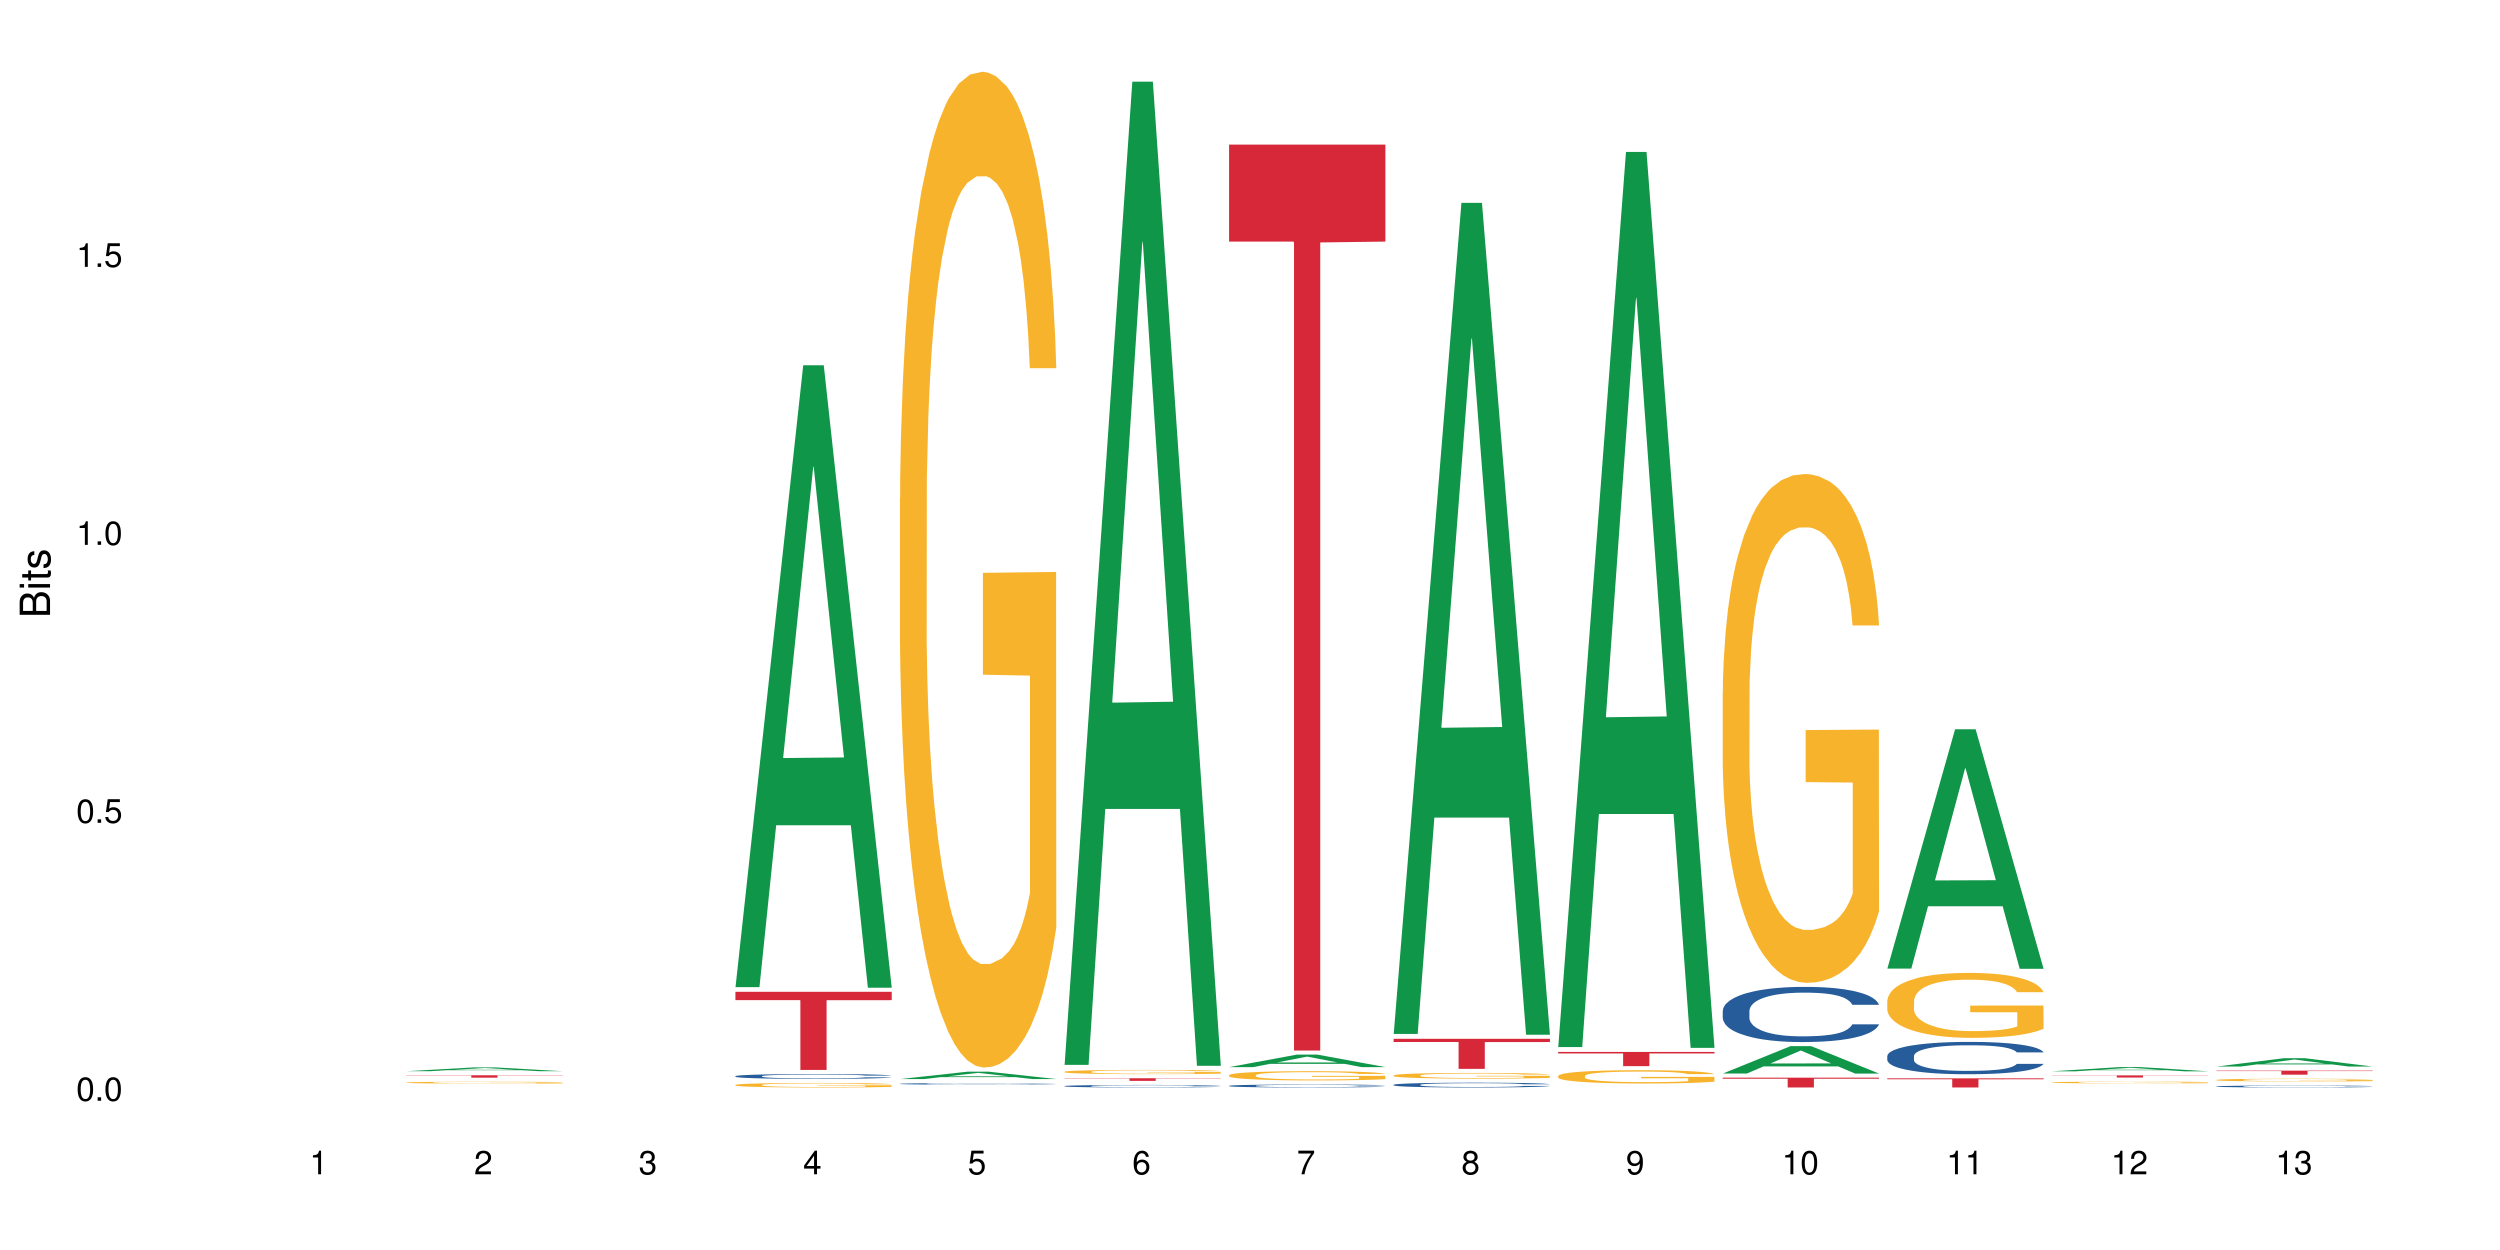 <?xml version="1.0" encoding="UTF-8"?>
<svg xmlns="http://www.w3.org/2000/svg" xmlns:xlink="http://www.w3.org/1999/xlink" width="720pt" height="360pt" viewBox="0 0 720 360" version="1.1">
<defs>
<g>
<symbol overflow="visible" id="glyph0-0">
<path style="stroke:none;" d=""/>
</symbol>
<symbol overflow="visible" id="glyph0-1">
<path style="stroke:none;" d="M 2.641 -6.797 C 2 -6.797 1.422 -6.531 1.078 -6.047 C 0.641 -5.453 0.406 -4.547 0.406 -3.297 C 0.406 -1 1.188 0.219 2.641 0.219 C 4.078 0.219 4.859 -1 4.859 -3.234 C 4.859 -4.562 4.656 -5.438 4.203 -6.047 C 3.844 -6.531 3.281 -6.797 2.641 -6.797 Z M 2.641 -6.047 C 3.547 -6.047 4 -5.125 4 -3.312 C 4 -1.375 3.562 -0.484 2.625 -0.484 C 1.734 -0.484 1.281 -1.422 1.281 -3.281 C 1.281 -5.141 1.734 -6.047 2.641 -6.047 Z M 2.641 -6.047 "/>
</symbol>
<symbol overflow="visible" id="glyph0-2">
<path style="stroke:none;" d="M 1.828 -1 L 0.828 -1 L 0.828 0 L 1.828 0 Z M 1.828 -1 "/>
</symbol>
<symbol overflow="visible" id="glyph0-3">
<path style="stroke:none;" d="M 4.562 -6.797 L 1.062 -6.797 L 0.547 -3.094 L 1.328 -3.094 C 1.719 -3.562 2.047 -3.734 2.578 -3.734 C 3.484 -3.734 4.062 -3.109 4.062 -2.094 C 4.062 -1.125 3.484 -0.531 2.578 -0.531 C 1.828 -0.531 1.375 -0.906 1.188 -1.672 L 0.328 -1.672 C 0.453 -1.109 0.547 -0.844 0.75 -0.594 C 1.125 -0.078 1.828 0.219 2.594 0.219 C 3.969 0.219 4.922 -0.781 4.922 -2.219 C 4.922 -3.562 4.031 -4.484 2.719 -4.484 C 2.25 -4.484 1.859 -4.359 1.469 -4.062 L 1.734 -5.969 L 4.562 -5.969 Z M 4.562 -6.797 "/>
</symbol>
<symbol overflow="visible" id="glyph0-4">
<path style="stroke:none;" d="M 2.484 -4.844 L 2.484 0 L 3.328 0 L 3.328 -6.797 L 2.766 -6.797 C 2.469 -5.75 2.281 -5.609 0.984 -5.453 L 0.984 -4.844 Z M 2.484 -4.844 "/>
</symbol>
<symbol overflow="visible" id="glyph0-5">
<path style="stroke:none;" d="M 4.859 -0.828 L 1.281 -0.828 C 1.359 -1.391 1.672 -1.75 2.5 -2.234 L 3.469 -2.75 C 4.406 -3.266 4.906 -3.969 4.906 -4.812 C 4.906 -5.375 4.672 -5.906 4.266 -6.266 C 3.859 -6.625 3.375 -6.797 2.719 -6.797 C 1.859 -6.797 1.219 -6.5 0.844 -5.922 C 0.609 -5.562 0.5 -5.125 0.484 -4.438 L 1.328 -4.438 C 1.359 -4.906 1.406 -5.188 1.531 -5.406 C 1.75 -5.812 2.188 -6.062 2.703 -6.062 C 3.469 -6.062 4.031 -5.516 4.031 -4.781 C 4.031 -4.25 3.719 -3.797 3.125 -3.438 L 2.234 -2.938 C 0.812 -2.141 0.406 -1.5 0.328 0 L 4.859 0 Z M 4.859 -0.828 "/>
</symbol>
<symbol overflow="visible" id="glyph0-6">
<path style="stroke:none;" d="M 2.125 -3.125 L 2.578 -3.125 C 3.516 -3.125 3.984 -2.703 3.984 -1.891 C 3.984 -1.031 3.469 -0.531 2.578 -0.531 C 1.656 -0.531 1.203 -0.984 1.156 -1.969 L 0.312 -1.969 C 0.344 -1.422 0.438 -1.078 0.609 -0.766 C 0.953 -0.109 1.625 0.219 2.547 0.219 C 3.953 0.219 4.859 -0.609 4.859 -1.906 C 4.859 -2.766 4.516 -3.25 3.703 -3.516 C 4.344 -3.766 4.656 -4.25 4.656 -4.938 C 4.656 -6.109 3.875 -6.797 2.578 -6.797 C 1.203 -6.797 0.484 -6.047 0.453 -4.609 L 1.297 -4.609 C 1.312 -5.016 1.344 -5.25 1.453 -5.453 C 1.641 -5.828 2.062 -6.062 2.594 -6.062 C 3.344 -6.062 3.797 -5.625 3.797 -4.906 C 3.797 -4.422 3.609 -4.141 3.25 -3.984 C 3.016 -3.891 2.719 -3.844 2.125 -3.844 Z M 2.125 -3.125 "/>
</symbol>
<symbol overflow="visible" id="glyph0-7">
<path style="stroke:none;" d="M 3.141 -1.625 L 3.141 0 L 3.984 0 L 3.984 -1.625 L 4.984 -1.625 L 4.984 -2.391 L 3.984 -2.391 L 3.984 -6.797 L 3.359 -6.797 L 0.266 -2.516 L 0.266 -1.625 Z M 3.141 -2.391 L 1 -2.391 L 3.141 -5.359 Z M 3.141 -2.391 "/>
</symbol>
<symbol overflow="visible" id="glyph0-8">
<path style="stroke:none;" d="M 4.781 -5.031 C 4.609 -6.141 3.891 -6.797 2.844 -6.797 C 2.094 -6.797 1.422 -6.438 1.031 -5.828 C 0.609 -5.172 0.406 -4.344 0.406 -3.094 C 0.406 -1.953 0.578 -1.234 0.984 -0.625 C 1.359 -0.078 1.953 0.219 2.703 0.219 C 3.984 0.219 4.922 -0.734 4.922 -2.078 C 4.922 -3.344 4.062 -4.234 2.844 -4.234 C 2.172 -4.234 1.641 -3.969 1.281 -3.469 C 1.281 -5.125 1.828 -6.047 2.797 -6.047 C 3.391 -6.047 3.797 -5.672 3.938 -5.031 Z M 2.734 -3.484 C 3.547 -3.484 4.062 -2.922 4.062 -2 C 4.062 -1.156 3.484 -0.531 2.703 -0.531 C 1.922 -0.531 1.328 -1.188 1.328 -2.047 C 1.328 -2.891 1.906 -3.484 2.734 -3.484 Z M 2.734 -3.484 "/>
</symbol>
<symbol overflow="visible" id="glyph0-9">
<path style="stroke:none;" d="M 4.984 -6.797 L 0.438 -6.797 L 0.438 -5.969 L 4.109 -5.969 C 2.5 -3.656 1.828 -2.234 1.328 0 L 2.219 0 C 2.594 -2.172 3.453 -4.047 4.984 -6.094 Z M 4.984 -6.797 "/>
</symbol>
<symbol overflow="visible" id="glyph0-10">
<path style="stroke:none;" d="M 3.75 -3.578 C 4.453 -4 4.688 -4.344 4.688 -4.984 C 4.688 -6.047 3.844 -6.797 2.641 -6.797 C 1.438 -6.797 0.594 -6.047 0.594 -4.984 C 0.594 -4.359 0.828 -4.016 1.516 -3.578 C 0.734 -3.203 0.359 -2.641 0.359 -1.891 C 0.359 -0.641 1.297 0.219 2.641 0.219 C 3.984 0.219 4.922 -0.641 4.922 -1.875 C 4.922 -2.641 4.531 -3.203 3.75 -3.578 Z M 2.641 -6.047 C 3.359 -6.047 3.812 -5.625 3.812 -4.969 C 3.812 -4.344 3.344 -3.922 2.641 -3.922 C 1.922 -3.922 1.453 -4.344 1.453 -4.984 C 1.453 -5.625 1.922 -6.047 2.641 -6.047 Z M 2.641 -3.203 C 3.484 -3.203 4.062 -2.672 4.062 -1.875 C 4.062 -1.062 3.484 -0.531 2.625 -0.531 C 1.797 -0.531 1.219 -1.078 1.219 -1.875 C 1.219 -2.672 1.797 -3.203 2.641 -3.203 Z M 2.641 -3.203 "/>
</symbol>
<symbol overflow="visible" id="glyph0-11">
<path style="stroke:none;" d="M 0.516 -1.547 C 0.672 -0.438 1.406 0.219 2.438 0.219 C 3.188 0.219 3.859 -0.141 4.266 -0.75 C 4.688 -1.406 4.891 -2.25 4.891 -3.484 C 4.891 -4.625 4.703 -5.359 4.312 -5.953 C 3.938 -6.5 3.344 -6.797 2.594 -6.797 C 1.297 -6.797 0.359 -5.844 0.359 -4.516 C 0.359 -3.25 1.234 -2.344 2.453 -2.344 C 3.094 -2.344 3.562 -2.578 4.016 -3.109 C 4 -1.453 3.469 -0.531 2.5 -0.531 C 1.906 -0.531 1.484 -0.906 1.359 -1.547 Z M 2.578 -6.062 C 3.375 -6.062 3.969 -5.406 3.969 -4.531 C 3.969 -3.688 3.375 -3.094 2.547 -3.094 C 1.734 -3.094 1.234 -3.672 1.234 -4.578 C 1.234 -5.438 1.797 -6.062 2.578 -6.062 Z M 2.578 -6.062 "/>
</symbol>
<symbol overflow="visible" id="glyph1-0">
<path style="stroke:none;" d=""/>
</symbol>
<symbol overflow="visible" id="glyph1-1">
<path style="stroke:none;" d="M 0 -0.953 L 0 -4.891 C 0 -5.719 -0.234 -6.344 -0.734 -6.797 C -1.188 -7.234 -1.812 -7.469 -2.5 -7.469 C -3.547 -7.469 -4.188 -7 -4.625 -5.875 C -4.984 -6.672 -5.641 -7.094 -6.531 -7.094 C -7.156 -7.094 -7.734 -6.859 -8.141 -6.391 C -8.562 -5.938 -8.75 -5.344 -8.75 -4.5 L -8.75 -0.953 Z M -4.984 -2.062 L -7.766 -2.062 L -7.766 -4.219 C -7.766 -4.844 -7.688 -5.203 -7.453 -5.5 C -7.219 -5.812 -6.859 -5.969 -6.375 -5.969 C -5.906 -5.969 -5.531 -5.812 -5.297 -5.5 C -5.062 -5.203 -4.984 -4.844 -4.984 -4.219 Z M -0.984 -2.062 L -4 -2.062 L -4 -4.781 C -4 -5.328 -3.859 -5.688 -3.578 -5.953 C -3.297 -6.219 -2.922 -6.359 -2.484 -6.359 C -2.062 -6.359 -1.688 -6.219 -1.406 -5.953 C -1.109 -5.688 -0.984 -5.328 -0.984 -4.781 Z M -0.984 -2.062 "/>
</symbol>
<symbol overflow="visible" id="glyph1-2">
<path style="stroke:none;" d="M -6.281 -1.797 L -6.281 -0.797 L 0 -0.797 L 0 -1.797 Z M -8.75 -1.797 L -8.75 -0.797 L -7.484 -0.797 L -7.484 -1.797 Z M -8.75 -1.797 "/>
</symbol>
<symbol overflow="visible" id="glyph1-3">
<path style="stroke:none;" d="M -6.281 -3.047 L -6.281 -2.016 L -8.016 -2.016 L -8.016 -1.016 L -6.281 -1.016 L -6.281 -0.172 L -5.469 -0.172 L -5.469 -1.016 L -0.719 -1.016 C -0.078 -1.016 0.281 -1.453 0.281 -2.234 C 0.281 -2.469 0.25 -2.719 0.188 -3.047 L -0.641 -3.047 C -0.609 -2.922 -0.594 -2.766 -0.594 -2.562 C -0.594 -2.141 -0.719 -2.016 -1.156 -2.016 L -5.469 -2.016 L -5.469 -3.047 Z M -6.281 -3.047 "/>
</symbol>
<symbol overflow="visible" id="glyph1-4">
<path style="stroke:none;" d="M -4.531 -5.25 C -5.766 -5.25 -6.469 -4.422 -6.469 -2.969 C -6.469 -1.516 -5.719 -0.562 -4.547 -0.562 C -3.562 -0.562 -3.094 -1.062 -2.734 -2.562 L -2.516 -3.484 C -2.344 -4.188 -2.094 -4.469 -1.625 -4.469 C -1.047 -4.469 -0.641 -3.875 -0.641 -3 C -0.641 -2.453 -0.797 -2 -1.062 -1.75 C -1.25 -1.594 -1.422 -1.531 -1.875 -1.469 L -1.875 -0.406 C -0.422 -0.453 0.281 -1.266 0.281 -2.922 C 0.281 -4.5 -0.5 -5.516 -1.719 -5.516 C -2.656 -5.516 -3.172 -4.984 -3.469 -3.734 L -3.703 -2.766 C -3.891 -1.953 -4.156 -1.609 -4.594 -1.609 C -5.172 -1.609 -5.547 -2.125 -5.547 -2.938 C -5.547 -3.75 -5.203 -4.172 -4.531 -4.203 Z M -4.531 -5.25 "/>
</symbol>
</g>
</defs>
<g id="surface109843">
<rect x="0" y="0" width="720" height="360" style="fill:rgb(100%,100%,100%);fill-opacity:1;stroke:none;"/>
<path style=" stroke:none;fill-rule:nonzero;fill:rgb(6.275%,58.824%,28.235%);fill-opacity:1;" d="M 117.02 308.508 L 117.066 308.508 L 136.547 307.406 L 142.465 307.406 L 162.039 308.508 L 155.164 308.508 L 150.258 308.219 L 128.758 308.219 L 123.945 308.508 L 117.02 308.508 L 130.824 308.102 L 148.285 308.102 L 139.578 307.586 L 139.48 307.586 L 139.387 307.59 L 130.777 308.102 L 130.824 308.102 Z M 117.02 308.508 "/>
<path style=" stroke:none;fill-rule:nonzero;fill:rgb(96.863%,70.196%,16.863%);fill-opacity:1;" d="M 117.02 311.773 L 117.074 311.773 L 117.074 311.762 L 117.293 311.742 L 117.844 311.711 L 118.559 311.684 L 119.324 311.664 L 119.82 311.656 L 120.645 311.641 L 121.355 311.629 L 123.168 311.605 L 125.477 311.586 L 126.738 311.578 L 128.164 311.57 L 130.195 311.559 L 131.129 311.555 L 133.984 311.547 L 137.223 311.543 L 144.691 311.543 L 147.766 311.551 L 149.523 311.555 L 150.895 311.559 L 152.324 311.566 L 154.078 311.574 L 155.727 311.586 L 157.043 311.598 L 158.363 311.613 L 159.461 311.629 L 160.395 311.648 L 161.219 311.668 L 161.711 311.688 L 162.039 311.703 L 154.41 311.703 L 153.969 311.688 L 153.477 311.672 L 152.652 311.656 L 151.004 311.633 L 149.469 311.621 L 148.148 311.613 L 146.504 311.605 L 144.91 311.602 L 143.098 311.598 L 139.09 311.598 L 136.457 311.602 L 134.918 311.605 L 133.82 311.609 L 132.281 311.617 L 131.352 311.625 L 130.801 311.629 L 129.152 311.645 L 128.055 311.656 L 127.453 311.664 L 126.684 311.68 L 126.133 311.695 L 125.531 311.715 L 125.199 311.73 L 124.762 311.762 L 124.707 311.852 L 124.871 311.871 L 125.199 311.891 L 125.641 311.91 L 126.297 311.93 L 126.957 311.941 L 128.109 311.961 L 129.098 311.973 L 129.867 311.984 L 131.352 311.996 L 131.953 312 L 133.383 312.008 L 134.863 312.016 L 136.676 312.023 L 138.047 312.027 L 143.043 312.027 L 146.34 312.023 L 148.426 312.02 L 149.852 312.016 L 150.785 312.012 L 151.938 312.008 L 152.762 312.004 L 153.531 311.996 L 154.465 311.988 L 154.465 311.871 L 140.902 311.871 L 140.902 311.816 L 161.984 311.812 L 162.039 312.008 L 160.887 312.02 L 159.461 312.035 L 158.086 312.043 L 156.66 312.051 L 154.629 312.062 L 152.98 312.066 L 150.457 312.074 L 148.148 312.078 L 145.734 312.082 L 143.594 312.082 L 141.066 312.086 L 138.816 312.082 L 136.402 312.082 L 134.48 312.078 L 132.723 312.07 L 130.965 312.066 L 128.77 312.055 L 127.34 312.047 L 124.379 312.023 L 123.059 312.012 L 121.301 311.988 L 120.367 311.973 L 119.492 311.957 L 118.832 311.941 L 118.227 311.922 L 117.789 311.906 L 117.348 311.883 L 117.129 311.867 L 117.02 311.852 Z M 117.02 311.773 "/>
<path style=" stroke:none;fill-rule:nonzero;fill:rgb(83.922%,15.686%,22.353%);fill-opacity:1;" d="M 117.02 309.684 L 162.039 309.684 L 162.039 309.758 L 143.277 309.758 L 143.277 310.367 L 135.73 310.367 L 135.73 309.758 L 117.02 309.758 Z M 117.02 309.684 "/>
<path style=" stroke:none;fill-rule:nonzero;fill:rgb(6.275%,58.824%,28.235%);fill-opacity:1;" d="M 211.801 284.293 L 211.848 284.125 L 231.328 105.199 L 237.246 105.199 L 256.82 284.461 L 249.945 284.461 L 245.039 237.668 L 223.539 237.668 L 218.727 284.293 L 211.801 284.293 L 225.605 218.312 L 243.066 218.145 L 234.359 134.488 L 234.262 134.32 L 234.168 134.824 L 225.559 218.145 L 225.605 218.312 Z M 211.801 284.293 "/>
<path style=" stroke:none;fill-rule:nonzero;fill:rgb(14.51%,36.078%,60%);fill-opacity:1;" d="M 211.801 309.93 L 211.855 309.93 L 211.855 309.898 L 212.02 309.852 L 212.406 309.789 L 212.789 309.746 L 213.777 309.672 L 215.148 309.598 L 216.578 309.543 L 217.621 309.508 L 218.555 309.484 L 220.695 309.438 L 222.066 309.414 L 223.551 309.391 L 225.363 309.371 L 226.68 309.355 L 229.645 309.336 L 231.84 309.328 L 233.543 309.324 L 237.223 309.324 L 239.418 309.328 L 241.012 309.336 L 242.766 309.344 L 244.25 309.355 L 246.828 309.387 L 249.137 309.422 L 250.18 309.441 L 251.824 309.48 L 253.09 309.52 L 253.969 309.551 L 254.957 309.598 L 255.832 309.656 L 256.492 309.723 L 256.82 309.777 L 249.137 309.777 L 248.75 309.727 L 248.312 309.684 L 247.488 309.633 L 246.664 309.598 L 245.512 309.559 L 244.469 309.535 L 243.043 309.512 L 241.777 309.496 L 240.461 309.484 L 239.199 309.477 L 236.781 309.469 L 233.98 309.469 L 232.938 309.473 L 230.797 309.48 L 229.645 309.492 L 227.996 309.508 L 226.844 309.523 L 225.473 309.551 L 224.539 309.57 L 223.387 309.605 L 222.562 309.633 L 221.629 309.676 L 221.078 309.707 L 220.586 309.742 L 220.145 309.785 L 219.816 309.832 L 219.598 309.879 L 219.488 309.922 L 219.488 310.121 L 219.598 310.168 L 219.871 310.219 L 220.586 310.297 L 221.629 310.367 L 222.836 310.418 L 223.988 310.457 L 224.648 310.477 L 225.527 310.496 L 226.898 310.52 L 228.875 310.547 L 230.027 310.559 L 231.785 310.566 L 233.598 310.57 L 236.012 310.57 L 238.156 310.566 L 239.582 310.559 L 241.066 310.551 L 243.098 310.527 L 244.359 310.508 L 245.457 310.484 L 246.281 310.461 L 246.828 310.441 L 247.652 310.398 L 248.312 310.355 L 248.805 310.312 L 249.137 310.27 L 256.82 310.27 L 256.492 310.32 L 256 310.371 L 255.504 310.406 L 254.734 310.449 L 253.855 310.492 L 252.594 310.535 L 251.551 310.562 L 250.18 310.598 L 248.914 310.621 L 247.543 310.641 L 245.512 310.668 L 244.195 310.68 L 242.766 310.691 L 241.066 310.703 L 238.922 310.711 L 236.617 310.715 L 234.477 310.719 L 232.172 310.715 L 230.469 310.711 L 228.219 310.699 L 225.418 310.676 L 223.387 310.652 L 221.793 310.625 L 220.422 310.602 L 218.883 310.566 L 216.906 310.512 L 215.699 310.469 L 214.875 310.434 L 213.941 310.383 L 213.285 310.336 L 212.516 310.266 L 211.965 310.176 L 211.801 310.105 Z M 211.801 309.93 "/>
<path style=" stroke:none;fill-rule:nonzero;fill:rgb(96.863%,70.196%,16.863%);fill-opacity:1;" d="M 211.801 312.449 L 211.855 312.449 L 211.855 312.426 L 212.074 312.371 L 212.625 312.297 L 213.34 312.238 L 214.105 312.191 L 214.602 312.164 L 215.426 312.129 L 216.137 312.102 L 217.949 312.051 L 220.258 312 L 221.52 311.977 L 222.945 311.957 L 224.977 311.934 L 225.91 311.926 L 228.766 311.906 L 232.004 311.895 L 235.574 311.891 L 237.223 311.895 L 239.473 311.898 L 242.547 311.91 L 244.305 311.922 L 245.676 311.934 L 247.105 311.949 L 248.859 311.973 L 250.508 312.004 L 251.824 312.031 L 253.145 312.066 L 254.242 312.105 L 255.176 312.148 L 256 312.195 L 256.492 312.238 L 256.82 312.281 L 249.191 312.281 L 248.75 312.238 L 248.258 312.207 L 247.434 312.168 L 246.609 312.137 L 245.785 312.117 L 244.25 312.086 L 242.93 312.066 L 241.285 312.051 L 239.691 312.039 L 237.879 312.031 L 236.781 312.027 L 233.871 312.027 L 231.238 312.039 L 229.699 312.047 L 228.602 312.055 L 227.062 312.074 L 226.133 312.09 L 225.582 312.098 L 223.934 312.137 L 222.836 312.168 L 222.234 312.191 L 221.465 312.227 L 220.914 312.258 L 220.312 312.305 L 219.98 312.344 L 219.543 312.422 L 219.488 312.637 L 219.652 312.684 L 219.98 312.73 L 220.422 312.773 L 221.078 312.82 L 221.738 312.855 L 222.891 312.902 L 223.879 312.93 L 224.648 312.953 L 226.133 312.984 L 226.734 312.996 L 228.164 313.016 L 229.645 313.031 L 231.457 313.047 L 232.828 313.055 L 235.023 313.059 L 237.824 313.059 L 241.121 313.055 L 243.207 313.043 L 244.633 313.035 L 245.566 313.027 L 246.719 313.012 L 247.543 313 L 248.312 312.988 L 249.246 312.969 L 249.246 312.684 L 235.684 312.68 L 235.684 312.547 L 256.766 312.547 L 256.82 313.012 L 255.668 313.043 L 254.242 313.074 L 252.867 313.098 L 251.441 313.121 L 249.41 313.141 L 247.762 313.156 L 245.238 313.172 L 242.93 313.184 L 240.516 313.191 L 238.375 313.195 L 233.598 313.195 L 231.184 313.188 L 229.262 313.176 L 227.504 313.164 L 225.746 313.148 L 223.551 313.125 L 222.121 313.105 L 220.641 313.078 L 219.156 313.051 L 217.84 313.016 L 216.961 312.992 L 216.082 312.965 L 215.148 312.93 L 214.273 312.887 L 213.613 312.852 L 213.008 312.809 L 212.57 312.77 L 212.129 312.715 L 211.91 312.672 L 211.801 312.637 Z M 211.801 312.449 "/>
<path style=" stroke:none;fill-rule:nonzero;fill:rgb(83.922%,15.686%,22.353%);fill-opacity:1;" d="M 211.801 285.637 L 256.82 285.637 L 256.82 288.047 L 238.059 288.066 L 238.059 308.148 L 230.508 308.148 L 230.508 288.09 L 230.398 288.047 L 211.801 288.047 Z M 211.801 285.637 "/>
<path style=" stroke:none;fill-rule:nonzero;fill:rgb(6.275%,58.824%,28.235%);fill-opacity:1;" d="M 259.191 310.77 L 259.238 310.766 L 278.719 308.637 L 284.637 308.637 L 304.211 310.77 L 297.336 310.77 L 292.43 310.215 L 270.93 310.215 L 266.117 310.77 L 259.191 310.77 L 272.996 309.984 L 290.457 309.98 L 281.75 308.988 L 281.652 308.984 L 281.559 308.992 L 272.949 309.98 L 272.996 309.984 Z M 259.191 310.77 "/>
<path style=" stroke:none;fill-rule:nonzero;fill:rgb(14.51%,36.078%,60%);fill-opacity:1;" d="M 259.191 312.133 L 259.246 312.133 L 259.246 312.125 L 259.41 312.109 L 259.797 312.09 L 260.18 312.078 L 261.168 312.055 L 262.539 312.031 L 263.969 312.012 L 265.012 312.004 L 265.945 311.996 L 268.086 311.98 L 269.457 311.973 L 270.941 311.965 L 272.754 311.961 L 274.07 311.957 L 277.035 311.949 L 279.23 311.945 L 286.809 311.945 L 288.398 311.949 L 290.156 311.953 L 291.641 311.957 L 294.219 311.965 L 296.527 311.977 L 297.57 311.98 L 299.215 311.992 L 300.48 312.004 L 301.359 312.016 L 302.348 312.031 L 303.223 312.047 L 303.883 312.07 L 304.211 312.086 L 296.527 312.086 L 296.141 312.07 L 295.703 312.059 L 294.879 312.043 L 294.055 312.031 L 292.902 312.02 L 291.859 312.012 L 290.434 312.004 L 289.168 312 L 287.852 311.996 L 286.59 311.992 L 280.328 311.992 L 278.188 311.996 L 277.035 311.996 L 275.387 312.004 L 274.234 312.008 L 272.863 312.016 L 271.93 312.023 L 270.777 312.031 L 269.953 312.043 L 269.02 312.055 L 268.469 312.066 L 267.977 312.074 L 267.535 312.09 L 267.207 312.102 L 266.988 312.117 L 266.879 312.133 L 266.879 312.191 L 266.988 312.207 L 267.262 312.223 L 267.977 312.246 L 269.02 312.27 L 270.227 312.285 L 271.379 312.297 L 272.039 312.301 L 272.918 312.309 L 274.289 312.316 L 276.266 312.324 L 277.418 312.328 L 279.176 312.332 L 285.547 312.332 L 286.973 312.328 L 288.457 312.324 L 290.488 312.32 L 291.75 312.312 L 292.848 312.305 L 293.672 312.297 L 294.219 312.289 L 295.043 312.277 L 295.703 312.266 L 296.195 312.25 L 296.527 312.238 L 304.211 312.238 L 303.883 312.254 L 303.391 312.27 L 302.895 312.281 L 302.125 312.293 L 301.246 312.309 L 299.984 312.32 L 298.941 312.328 L 297.57 312.34 L 296.305 312.348 L 294.934 312.355 L 292.902 312.363 L 291.586 312.367 L 290.156 312.367 L 288.457 312.371 L 286.312 312.375 L 277.859 312.375 L 275.609 312.371 L 272.809 312.363 L 270.777 312.355 L 269.184 312.348 L 267.812 312.34 L 266.273 312.332 L 264.297 312.312 L 263.09 312.301 L 262.266 312.289 L 261.332 312.273 L 260.676 312.258 L 259.906 312.238 L 259.355 312.211 L 259.191 312.188 Z M 259.191 312.133 "/>
<path style=" stroke:none;fill-rule:nonzero;fill:rgb(96.863%,70.196%,16.863%);fill-opacity:1;" d="M 259.191 143.504 L 259.246 143.242 L 259.246 138.004 L 259.465 126.215 L 260.016 109.977 L 260.73 96.621 L 261.496 86.141 L 261.992 80.641 L 262.816 72.785 L 263.527 67.023 L 265.34 55.234 L 267.648 44.234 L 268.91 39.52 L 270.336 35.07 L 272.367 30.094 L 273.301 28.258 L 276.156 24.066 L 279.395 21.449 L 282.965 20.664 L 284.613 20.926 L 286.863 21.973 L 289.938 24.855 L 291.695 27.473 L 293.066 30.094 L 294.496 33.496 L 296.25 38.734 L 297.898 45.02 L 299.215 51.309 L 300.535 59.164 L 301.633 67.547 L 302.566 76.715 L 303.391 87.715 L 303.883 96.883 L 304.211 106.047 L 296.582 106.047 L 296.141 96.883 L 295.648 89.809 L 294.824 81.168 L 294 74.879 L 293.176 69.902 L 291.641 63.094 L 290.32 58.902 L 288.676 55.234 L 287.082 52.879 L 285.27 51.309 L 284.172 50.785 L 281.262 50.785 L 278.629 52.617 L 277.09 54.711 L 275.992 56.809 L 274.453 60.738 L 273.52 63.879 L 272.973 65.977 L 271.324 74.094 L 270.227 81.43 L 269.625 86.406 L 268.855 94.262 L 268.305 101.332 L 267.703 111.809 L 267.371 119.668 L 266.934 137.477 L 266.879 184.625 L 267.043 194.578 L 267.371 205.316 L 267.812 214.746 L 268.469 224.695 L 269.129 232.293 L 270.281 242.508 L 271.27 249.316 L 272.039 253.77 L 273.52 260.844 L 274.125 263.199 L 275.555 267.914 L 277.035 271.582 L 278.848 274.723 L 280.219 276.297 L 282.414 277.605 L 285.215 277.605 L 288.512 276.035 L 290.598 273.938 L 292.023 271.844 L 292.957 270.008 L 294.109 267.129 L 294.934 264.508 L 295.703 261.629 L 296.637 257.176 L 296.637 194.578 L 283.074 194.316 L 283.074 164.98 L 304.156 164.719 L 304.211 267.129 L 303.059 274.199 L 301.633 281.008 L 300.258 286.246 L 298.832 290.699 L 296.801 295.676 L 295.152 298.82 L 292.629 302.488 L 290.32 304.844 L 287.906 306.414 L 285.766 307.203 L 283.238 307.465 L 280.988 306.941 L 278.574 305.367 L 276.652 303.273 L 274.895 300.652 L 273.137 297.25 L 270.941 291.75 L 269.512 287.297 L 268.031 281.797 L 266.547 275.246 L 265.23 268.176 L 264.352 262.676 L 263.473 256.391 L 262.539 248.531 L 261.664 239.625 L 261.004 231.508 L 260.398 222.34 L 259.961 213.695 L 259.52 201.91 L 259.301 192.48 L 259.191 184.363 Z M 259.191 143.504 "/>
<path style=" stroke:none;fill-rule:nonzero;fill:rgb(6.275%,58.824%,28.235%);fill-opacity:1;" d="M 306.582 306.691 L 306.629 306.426 L 326.109 23.512 L 332.027 23.512 L 351.602 306.957 L 344.727 306.957 L 339.82 232.969 L 318.32 232.969 L 313.508 306.691 L 306.582 306.691 L 320.387 202.363 L 337.848 202.094 L 329.141 69.82 L 329.043 69.555 L 328.949 70.352 L 320.34 202.094 L 320.387 202.363 Z M 306.582 306.691 "/>
<path style=" stroke:none;fill-rule:nonzero;fill:rgb(14.51%,36.078%,60%);fill-opacity:1;" d="M 306.582 312.785 L 306.637 312.785 L 306.637 312.77 L 306.801 312.742 L 307.188 312.711 L 307.57 312.688 L 308.559 312.648 L 309.93 312.613 L 311.359 312.582 L 312.402 312.566 L 313.336 312.551 L 315.477 312.527 L 316.848 312.516 L 318.332 312.504 L 320.145 312.492 L 321.461 312.484 L 324.426 312.477 L 326.621 312.469 L 334.199 312.469 L 335.789 312.473 L 337.547 312.48 L 339.031 312.484 L 341.609 312.5 L 343.918 312.52 L 344.961 312.527 L 346.605 312.551 L 347.871 312.57 L 348.75 312.586 L 349.738 312.613 L 350.613 312.641 L 351.273 312.676 L 351.602 312.703 L 343.918 312.703 L 343.531 312.676 L 343.094 312.656 L 342.27 312.629 L 341.445 312.609 L 340.293 312.59 L 339.25 312.578 L 337.824 312.566 L 336.559 312.559 L 335.242 312.551 L 333.98 312.547 L 331.562 312.543 L 328.762 312.543 L 327.719 312.547 L 325.578 312.551 L 324.426 312.555 L 322.777 312.562 L 321.625 312.574 L 320.254 312.586 L 319.32 312.598 L 318.168 312.613 L 317.344 312.629 L 316.41 312.652 L 315.859 312.668 L 315.367 312.688 L 314.926 312.711 L 314.598 312.734 L 314.379 312.758 L 314.27 312.781 L 314.27 312.883 L 314.379 312.91 L 314.652 312.938 L 315.367 312.977 L 316.41 313.012 L 317.617 313.039 L 318.77 313.059 L 319.43 313.07 L 320.309 313.078 L 321.68 313.094 L 323.656 313.105 L 324.809 313.113 L 326.566 313.117 L 328.379 313.121 L 330.793 313.121 L 332.938 313.117 L 334.363 313.113 L 335.848 313.109 L 337.879 313.098 L 339.141 313.086 L 340.238 313.074 L 341.062 313.062 L 341.609 313.051 L 342.434 313.031 L 343.094 313.008 L 343.586 312.984 L 343.918 312.961 L 351.602 312.961 L 351.273 312.988 L 350.781 313.016 L 350.285 313.035 L 349.516 313.059 L 348.637 313.078 L 347.375 313.102 L 346.332 313.117 L 344.961 313.133 L 343.695 313.145 L 342.324 313.156 L 340.293 313.168 L 338.977 313.176 L 337.547 313.184 L 335.848 313.188 L 333.703 313.191 L 331.398 313.195 L 326.953 313.195 L 325.25 313.191 L 323 313.188 L 320.199 313.176 L 318.168 313.16 L 316.574 313.148 L 315.203 313.137 L 313.664 313.117 L 311.688 313.09 L 310.48 313.066 L 309.656 313.047 L 308.723 313.02 L 308.066 312.996 L 307.297 312.961 L 306.746 312.914 L 306.582 312.875 Z M 306.582 312.785 "/>
<path style=" stroke:none;fill-rule:nonzero;fill:rgb(96.863%,70.196%,16.863%);fill-opacity:1;" d="M 306.582 308.656 L 306.637 308.656 L 306.637 308.633 L 306.855 308.582 L 307.406 308.516 L 308.121 308.457 L 308.887 308.414 L 309.383 308.391 L 310.207 308.355 L 310.918 308.332 L 312.73 308.281 L 315.039 308.234 L 316.301 308.215 L 317.727 308.195 L 319.758 308.172 L 320.691 308.164 L 323.547 308.148 L 326.785 308.137 L 330.355 308.133 L 332.004 308.133 L 334.254 308.137 L 337.328 308.148 L 339.086 308.16 L 340.457 308.172 L 341.887 308.188 L 343.641 308.211 L 345.289 308.238 L 346.605 308.262 L 347.926 308.297 L 349.023 308.332 L 349.957 308.371 L 350.781 308.418 L 351.273 308.457 L 351.602 308.496 L 343.973 308.496 L 343.531 308.457 L 343.039 308.43 L 342.215 308.391 L 341.391 308.363 L 340.566 308.344 L 339.031 308.312 L 337.711 308.297 L 336.066 308.281 L 334.473 308.27 L 332.66 308.262 L 328.652 308.262 L 326.02 308.27 L 324.48 308.277 L 323.383 308.285 L 321.844 308.305 L 320.91 308.316 L 320.363 308.328 L 318.715 308.359 L 317.617 308.391 L 317.016 308.414 L 316.246 308.445 L 315.695 308.477 L 315.094 308.523 L 314.762 308.555 L 314.324 308.633 L 314.27 308.832 L 314.434 308.875 L 314.762 308.922 L 315.203 308.961 L 315.859 309.004 L 316.52 309.039 L 317.672 309.082 L 318.66 309.109 L 319.43 309.129 L 320.91 309.16 L 321.516 309.168 L 322.945 309.191 L 324.426 309.207 L 326.238 309.219 L 327.609 309.227 L 329.805 309.23 L 332.605 309.23 L 335.902 309.227 L 337.988 309.215 L 339.414 309.207 L 340.348 309.199 L 341.5 309.188 L 342.324 309.176 L 343.094 309.164 L 344.027 309.145 L 344.027 308.875 L 330.465 308.875 L 330.465 308.75 L 351.547 308.75 L 351.602 309.188 L 350.449 309.219 L 349.023 309.246 L 347.648 309.27 L 346.223 309.289 L 344.191 309.309 L 342.543 309.324 L 340.02 309.34 L 337.711 309.348 L 335.297 309.355 L 333.156 309.359 L 330.629 309.359 L 328.379 309.355 L 325.965 309.352 L 324.043 309.34 L 322.285 309.332 L 320.527 309.316 L 318.332 309.293 L 316.902 309.273 L 315.422 309.25 L 313.938 309.223 L 312.621 309.191 L 311.742 309.168 L 310.863 309.141 L 309.93 309.105 L 309.055 309.07 L 308.395 309.035 L 307.789 308.996 L 307.352 308.957 L 306.91 308.906 L 306.691 308.867 L 306.582 308.832 Z M 306.582 308.656 "/>
<path style=" stroke:none;fill-rule:nonzero;fill:rgb(83.922%,15.686%,22.353%);fill-opacity:1;" d="M 306.582 310.535 L 351.602 310.535 L 351.602 310.617 L 332.84 310.617 L 332.84 311.293 L 325.289 311.293 L 325.289 310.617 L 306.582 310.617 Z M 306.582 310.535 "/>
<path style=" stroke:none;fill-rule:nonzero;fill:rgb(6.275%,58.824%,28.235%);fill-opacity:1;" d="M 353.973 307.328 L 354.02 307.324 L 373.5 303.727 L 379.418 303.727 L 398.992 307.332 L 392.117 307.332 L 387.211 306.391 L 365.707 306.391 L 360.898 307.328 L 353.973 307.328 L 367.777 306 L 385.238 305.996 L 376.531 304.312 L 376.434 304.312 L 376.34 304.32 L 367.73 305.996 L 367.777 306 Z M 353.973 307.328 "/>
<path style=" stroke:none;fill-rule:nonzero;fill:rgb(14.51%,36.078%,60%);fill-opacity:1;" d="M 353.973 312.711 L 354.027 312.711 L 354.027 312.691 L 354.191 312.66 L 354.578 312.625 L 354.961 312.598 L 355.949 312.551 L 357.32 312.508 L 358.75 312.473 L 359.793 312.453 L 360.727 312.438 L 362.867 312.406 L 364.238 312.395 L 365.723 312.379 L 367.535 312.367 L 368.852 312.359 L 371.816 312.348 L 374.012 312.34 L 381.59 312.34 L 383.18 312.344 L 384.938 312.352 L 386.422 312.359 L 389 312.375 L 391.309 312.398 L 392.352 312.41 L 393.996 312.434 L 395.262 312.457 L 396.141 312.477 L 397.129 312.508 L 398.004 312.543 L 398.664 312.582 L 398.992 312.617 L 391.309 312.617 L 390.922 312.586 L 390.484 312.562 L 389.66 312.527 L 388.836 312.504 L 387.684 312.484 L 386.641 312.469 L 385.211 312.453 L 383.949 312.445 L 382.633 312.438 L 381.371 312.434 L 378.953 312.426 L 376.152 312.426 L 375.109 312.43 L 372.969 312.434 L 371.816 312.441 L 370.168 312.453 L 369.016 312.461 L 367.645 312.477 L 366.711 312.492 L 365.559 312.512 L 364.734 312.531 L 363.801 312.555 L 363.25 312.574 L 362.758 312.598 L 362.316 312.621 L 361.988 312.648 L 361.77 312.68 L 361.66 312.707 L 361.66 312.828 L 361.77 312.855 L 362.043 312.891 L 362.758 312.938 L 363.801 312.98 L 365.008 313.012 L 366.16 313.035 L 366.82 313.047 L 367.699 313.059 L 369.07 313.074 L 371.047 313.09 L 372.199 313.098 L 373.957 313.102 L 375.77 313.105 L 378.184 313.105 L 380.328 313.102 L 381.754 313.098 L 383.238 313.094 L 385.27 313.078 L 386.531 313.066 L 387.629 313.051 L 388.453 313.039 L 389 313.023 L 389.824 313 L 390.484 312.973 L 390.977 312.945 L 391.309 312.918 L 398.992 312.918 L 398.664 312.953 L 398.172 312.98 L 397.676 313.004 L 396.906 313.031 L 396.027 313.055 L 394.766 313.082 L 393.723 313.102 L 392.352 313.121 L 391.086 313.137 L 389.715 313.148 L 387.684 313.164 L 386.367 313.172 L 384.938 313.18 L 383.238 313.188 L 381.094 313.191 L 378.789 313.195 L 374.344 313.195 L 372.641 313.191 L 370.391 313.184 L 367.59 313.172 L 365.559 313.156 L 363.965 313.141 L 362.594 313.125 L 361.055 313.102 L 359.078 313.07 L 357.871 313.043 L 357.047 313.02 L 356.113 312.988 L 355.453 312.961 L 354.688 312.918 L 354.137 312.863 L 353.973 312.82 Z M 353.973 312.711 "/>
<path style=" stroke:none;fill-rule:nonzero;fill:rgb(96.863%,70.196%,16.863%);fill-opacity:1;" d="M 353.973 309.645 L 354.027 309.641 L 354.027 309.594 L 354.246 309.484 L 354.797 309.336 L 355.512 309.211 L 356.277 309.113 L 356.773 309.062 L 357.598 308.988 L 358.309 308.938 L 360.121 308.828 L 362.43 308.727 L 363.691 308.68 L 365.117 308.641 L 367.148 308.594 L 368.082 308.578 L 370.938 308.539 L 374.176 308.516 L 377.746 308.508 L 379.395 308.508 L 381.645 308.52 L 384.719 308.547 L 386.477 308.57 L 387.848 308.594 L 389.277 308.625 L 391.031 308.676 L 392.68 308.734 L 393.996 308.789 L 395.316 308.863 L 396.414 308.941 L 397.348 309.027 L 398.172 309.129 L 398.664 309.211 L 398.992 309.297 L 391.363 309.297 L 390.922 309.211 L 390.43 309.148 L 389.605 309.066 L 388.781 309.008 L 387.957 308.961 L 386.422 308.898 L 385.102 308.859 L 383.457 308.828 L 381.863 308.805 L 380.051 308.789 L 378.953 308.785 L 376.043 308.785 L 373.41 308.805 L 371.871 308.82 L 370.773 308.84 L 369.234 308.879 L 368.301 308.906 L 367.754 308.926 L 366.105 309 L 365.008 309.07 L 364.406 309.117 L 363.637 309.188 L 363.086 309.254 L 362.484 309.352 L 362.152 309.422 L 361.715 309.59 L 361.66 310.027 L 361.824 310.117 L 362.152 310.219 L 362.594 310.305 L 363.25 310.398 L 363.91 310.469 L 365.062 310.562 L 366.051 310.625 L 366.82 310.664 L 368.301 310.73 L 368.906 310.754 L 370.332 310.797 L 371.816 310.832 L 373.629 310.859 L 375 310.875 L 377.195 310.887 L 379.996 310.887 L 383.293 310.871 L 385.379 310.852 L 386.805 310.832 L 387.738 310.816 L 388.891 310.789 L 389.715 310.766 L 390.484 310.738 L 391.418 310.699 L 391.418 310.117 L 377.855 310.113 L 377.855 309.844 L 398.938 309.84 L 398.992 310.789 L 397.84 310.855 L 396.414 310.918 L 395.039 310.965 L 393.613 311.008 L 391.582 311.055 L 389.934 311.082 L 387.41 311.117 L 385.102 311.141 L 382.688 311.152 L 380.547 311.16 L 378.02 311.164 L 375.77 311.16 L 373.355 311.145 L 371.434 311.125 L 369.676 311.102 L 367.918 311.07 L 365.723 311.02 L 364.293 310.977 L 362.812 310.926 L 361.328 310.863 L 360.012 310.801 L 359.133 310.75 L 358.254 310.691 L 357.32 310.617 L 356.441 310.535 L 355.785 310.461 L 355.18 310.375 L 354.742 310.293 L 354.301 310.188 L 354.082 310.098 L 353.973 310.023 Z M 353.973 309.645 "/>
<path style=" stroke:none;fill-rule:nonzero;fill:rgb(83.922%,15.686%,22.353%);fill-opacity:1;" d="M 353.973 41.652 L 398.992 41.652 L 398.992 69.578 L 380.23 69.824 L 380.23 302.551 L 372.68 302.551 L 372.68 70.066 L 372.57 69.578 L 353.973 69.578 Z M 353.973 41.652 "/>
<path style=" stroke:none;fill-rule:nonzero;fill:rgb(6.275%,58.824%,28.235%);fill-opacity:1;" d="M 401.363 297.777 L 401.41 297.555 L 420.891 58.434 L 426.809 58.434 L 446.383 298.004 L 439.508 298.004 L 434.602 235.469 L 413.098 235.469 L 408.289 297.777 L 401.363 297.777 L 415.168 209.598 L 432.629 209.375 L 423.922 97.574 L 423.824 97.348 L 423.73 98.023 L 415.121 209.375 L 415.168 209.598 Z M 401.363 297.777 "/>
<path style=" stroke:none;fill-rule:nonzero;fill:rgb(14.51%,36.078%,60%);fill-opacity:1;" d="M 401.363 312.418 L 401.418 312.418 L 401.418 312.387 L 401.582 312.34 L 401.969 312.277 L 402.352 312.234 L 403.34 312.16 L 404.711 312.09 L 406.141 312.035 L 407.184 312.004 L 408.117 311.977 L 410.258 311.93 L 411.629 311.906 L 413.113 311.887 L 414.926 311.863 L 416.242 311.852 L 419.207 311.832 L 421.402 311.82 L 423.105 311.816 L 426.785 311.816 L 428.98 311.824 L 430.57 311.828 L 432.328 311.84 L 433.812 311.852 L 436.391 311.879 L 438.699 311.914 L 439.742 311.934 L 441.387 311.973 L 442.652 312.012 L 443.527 312.043 L 444.516 312.09 L 445.395 312.148 L 446.055 312.211 L 446.383 312.266 L 438.699 312.266 L 438.312 312.215 L 437.875 312.176 L 437.051 312.125 L 436.227 312.086 L 435.074 312.051 L 434.031 312.027 L 432.602 312.004 L 431.34 311.988 L 430.023 311.977 L 428.762 311.969 L 426.344 311.961 L 423.543 311.961 L 422.5 311.965 L 420.359 311.973 L 419.207 311.984 L 417.559 312 L 416.406 312.016 L 415.035 312.043 L 414.102 312.062 L 412.949 312.098 L 412.125 312.125 L 411.191 312.168 L 410.641 312.199 L 410.148 312.234 L 409.707 312.273 L 409.379 312.32 L 409.16 312.367 L 409.051 312.41 L 409.051 312.605 L 409.16 312.652 L 409.434 312.703 L 410.148 312.781 L 411.191 312.848 L 412.398 312.902 L 413.551 312.938 L 414.211 312.957 L 415.09 312.977 L 416.461 313 L 418.438 313.027 L 419.59 313.039 L 421.348 313.047 L 423.16 313.051 L 425.574 313.051 L 427.719 313.047 L 429.145 313.039 L 430.625 313.031 L 432.66 313.008 L 433.922 312.988 L 435.02 312.965 L 435.844 312.941 L 436.391 312.922 L 437.215 312.883 L 437.875 312.84 L 438.367 312.797 L 438.699 312.754 L 446.383 312.754 L 446.055 312.805 L 445.562 312.852 L 445.066 312.887 L 444.297 312.934 L 443.418 312.973 L 442.156 313.016 L 441.113 313.043 L 439.742 313.078 L 438.477 313.102 L 437.105 313.121 L 435.074 313.148 L 433.758 313.16 L 432.328 313.172 L 430.625 313.18 L 428.484 313.191 L 426.18 313.195 L 424.039 313.195 L 421.734 313.191 L 420.031 313.188 L 417.781 313.176 L 414.98 313.152 L 412.949 313.129 L 411.355 313.105 L 409.984 313.082 L 408.445 313.047 L 406.469 312.992 L 405.262 312.949 L 404.438 312.914 L 403.504 312.863 L 402.844 312.82 L 402.078 312.75 L 401.527 312.66 L 401.363 312.59 Z M 401.363 312.418 "/>
<path style=" stroke:none;fill-rule:nonzero;fill:rgb(96.863%,70.196%,16.863%);fill-opacity:1;" d="M 401.363 309.707 L 401.418 309.707 L 401.418 309.676 L 401.637 309.609 L 402.188 309.516 L 402.902 309.438 L 403.668 309.379 L 404.164 309.348 L 404.988 309.301 L 405.699 309.27 L 407.512 309.203 L 409.82 309.141 L 411.082 309.113 L 412.508 309.086 L 414.539 309.059 L 415.473 309.047 L 418.328 309.023 L 421.566 309.008 L 425.137 309.004 L 426.785 309.008 L 429.035 309.012 L 432.109 309.027 L 433.867 309.043 L 435.238 309.059 L 436.668 309.078 L 438.422 309.109 L 440.07 309.145 L 441.387 309.18 L 442.707 309.227 L 443.805 309.273 L 444.738 309.324 L 445.562 309.387 L 446.055 309.441 L 446.383 309.492 L 438.754 309.492 L 438.312 309.441 L 437.82 309.398 L 436.996 309.352 L 436.172 309.316 L 435.348 309.285 L 433.812 309.246 L 432.492 309.223 L 430.848 309.203 L 429.254 309.188 L 427.441 309.18 L 426.344 309.176 L 423.434 309.176 L 420.801 309.188 L 419.262 309.199 L 418.164 309.211 L 416.625 309.234 L 415.691 309.25 L 415.145 309.266 L 413.496 309.309 L 412.398 309.352 L 411.797 309.379 L 411.027 309.426 L 410.477 309.465 L 409.875 309.527 L 409.543 309.57 L 409.105 309.672 L 409.051 309.941 L 409.215 310 L 409.543 310.059 L 409.984 310.113 L 410.641 310.172 L 411.301 310.215 L 412.453 310.273 L 413.441 310.312 L 414.211 310.336 L 415.691 310.379 L 416.297 310.391 L 417.723 310.418 L 419.207 310.438 L 421.02 310.457 L 422.391 310.465 L 424.586 310.473 L 427.387 310.473 L 430.684 310.465 L 432.77 310.453 L 434.195 310.441 L 435.129 310.43 L 436.281 310.414 L 437.105 310.398 L 437.875 310.383 L 438.809 310.355 L 438.809 310 L 425.246 309.996 L 425.246 309.828 L 446.328 309.828 L 446.383 310.414 L 445.23 310.453 L 443.805 310.492 L 442.43 310.523 L 441.004 310.547 L 438.973 310.574 L 437.324 310.594 L 434.801 310.613 L 432.492 310.629 L 430.078 310.637 L 427.938 310.641 L 425.41 310.645 L 423.16 310.641 L 420.746 310.633 L 418.824 310.621 L 417.066 310.605 L 415.309 310.586 L 413.113 310.555 L 411.684 310.527 L 410.203 310.496 L 408.719 310.461 L 407.402 310.418 L 406.523 310.387 L 405.645 310.352 L 404.711 310.305 L 403.832 310.254 L 403.176 310.211 L 402.57 310.156 L 402.133 310.109 L 401.691 310.039 L 401.473 309.988 L 401.363 309.941 Z M 401.363 309.707 "/>
<path style=" stroke:none;fill-rule:nonzero;fill:rgb(83.922%,15.686%,22.353%);fill-opacity:1;" d="M 401.363 299.18 L 446.383 299.18 L 446.383 300.105 L 427.621 300.113 L 427.621 307.828 L 420.07 307.828 L 420.07 300.121 L 419.961 300.105 L 401.363 300.105 Z M 401.363 299.18 "/>
<path style=" stroke:none;fill-rule:nonzero;fill:rgb(6.275%,58.824%,28.235%);fill-opacity:1;" d="M 448.754 301.547 L 448.801 301.305 L 468.281 43.758 L 474.199 43.758 L 493.773 301.789 L 486.898 301.789 L 481.992 234.438 L 460.488 234.438 L 455.68 301.547 L 448.754 301.547 L 462.559 206.574 L 480.02 206.332 L 471.312 85.914 L 471.215 85.672 L 471.121 86.398 L 462.512 206.332 L 462.559 206.574 Z M 448.754 301.547 "/>
<path style=" stroke:none;fill-rule:nonzero;fill:rgb(96.863%,70.196%,16.863%);fill-opacity:1;" d="M 448.754 309.859 L 448.809 309.855 L 448.809 309.785 L 449.027 309.629 L 449.578 309.41 L 450.293 309.234 L 451.059 309.094 L 451.555 309.02 L 452.379 308.914 L 453.09 308.836 L 454.902 308.68 L 457.207 308.535 L 458.473 308.469 L 459.898 308.41 L 461.93 308.344 L 462.863 308.32 L 465.719 308.266 L 468.957 308.23 L 472.527 308.219 L 474.176 308.223 L 476.426 308.234 L 479.5 308.273 L 481.258 308.309 L 482.629 308.344 L 484.059 308.391 L 485.812 308.461 L 487.461 308.543 L 488.777 308.629 L 490.098 308.734 L 491.195 308.844 L 492.129 308.969 L 492.953 309.113 L 493.445 309.238 L 493.773 309.359 L 486.145 309.359 L 485.703 309.238 L 485.211 309.141 L 484.387 309.027 L 483.562 308.941 L 482.738 308.875 L 481.203 308.785 L 479.883 308.73 L 478.238 308.68 L 476.645 308.648 L 474.832 308.629 L 473.734 308.621 L 470.824 308.621 L 468.191 308.645 L 466.652 308.672 L 465.555 308.703 L 464.016 308.754 L 463.082 308.797 L 462.535 308.824 L 460.887 308.934 L 459.789 309.031 L 459.184 309.098 L 458.418 309.203 L 457.867 309.297 L 457.266 309.438 L 456.934 309.539 L 456.496 309.777 L 456.441 310.41 L 456.605 310.543 L 456.934 310.684 L 457.375 310.812 L 458.031 310.945 L 458.691 311.047 L 459.844 311.184 L 460.832 311.273 L 461.602 311.332 L 463.082 311.426 L 463.688 311.457 L 465.113 311.52 L 466.598 311.57 L 468.41 311.613 L 469.781 311.633 L 471.977 311.652 L 474.777 311.652 L 478.074 311.629 L 480.16 311.602 L 481.586 311.574 L 482.52 311.551 L 483.672 311.512 L 484.496 311.477 L 485.266 311.438 L 486.199 311.379 L 486.199 310.543 L 472.637 310.539 L 472.637 310.145 L 493.719 310.145 L 493.773 311.512 L 492.621 311.605 L 491.195 311.695 L 489.82 311.766 L 488.395 311.824 L 486.363 311.891 L 484.715 311.934 L 482.191 311.984 L 479.883 312.016 L 477.469 312.035 L 475.328 312.047 L 472.801 312.051 L 470.551 312.043 L 468.137 312.023 L 466.215 311.992 L 464.457 311.957 L 462.699 311.914 L 460.504 311.84 L 459.074 311.781 L 457.594 311.707 L 456.109 311.621 L 454.793 311.523 L 453.914 311.453 L 453.035 311.367 L 452.102 311.262 L 451.223 311.145 L 450.566 311.035 L 449.961 310.914 L 449.523 310.797 L 449.082 310.641 L 448.863 310.512 L 448.754 310.406 Z M 448.754 309.859 "/>
<path style=" stroke:none;fill-rule:nonzero;fill:rgb(83.922%,15.686%,22.353%);fill-opacity:1;" d="M 448.754 302.965 L 493.773 302.965 L 493.773 303.402 L 475.012 303.406 L 475.012 307.043 L 467.461 307.043 L 467.461 303.41 L 467.352 303.402 L 448.754 303.402 Z M 448.754 302.965 "/>
<path style=" stroke:none;fill-rule:nonzero;fill:rgb(6.275%,58.824%,28.235%);fill-opacity:1;" d="M 496.145 309.184 L 496.191 309.176 L 515.672 301.285 L 521.59 301.285 L 541.164 309.191 L 534.289 309.191 L 529.383 307.129 L 507.879 307.129 L 503.07 309.184 L 496.145 309.184 L 509.949 306.273 L 527.41 306.266 L 518.703 302.578 L 518.605 302.57 L 518.512 302.594 L 509.902 306.266 L 509.949 306.273 Z M 496.145 309.184 "/>
<path style=" stroke:none;fill-rule:nonzero;fill:rgb(14.51%,36.078%,60%);fill-opacity:1;" d="M 496.145 291.145 L 496.199 291.129 L 496.199 290.781 L 496.363 290.227 L 496.75 289.531 L 497.133 289.055 L 498.121 288.195 L 499.492 287.371 L 500.922 286.73 L 501.965 286.352 L 502.898 286.062 L 505.039 285.527 L 506.41 285.25 L 507.895 285.004 L 509.707 284.758 L 511.023 284.613 L 513.988 284.379 L 516.184 284.277 L 517.887 284.234 L 521.566 284.234 L 523.762 284.293 L 525.352 284.367 L 527.109 284.48 L 528.594 284.613 L 531.172 284.93 L 533.48 285.336 L 534.523 285.57 L 536.168 286.02 L 537.434 286.457 L 538.309 286.832 L 539.297 287.371 L 540.176 288.023 L 540.836 288.762 L 541.164 289.387 L 533.48 289.387 L 533.094 288.805 L 532.656 288.355 L 531.832 287.762 L 531.008 287.34 L 529.855 286.918 L 528.812 286.645 L 527.383 286.367 L 526.121 286.195 L 524.805 286.062 L 523.543 285.977 L 521.125 285.891 L 518.324 285.891 L 517.281 285.918 L 515.141 286.035 L 513.988 286.137 L 512.34 286.34 L 511.188 286.527 L 509.816 286.816 L 508.883 287.066 L 507.73 287.441 L 506.906 287.777 L 505.973 288.254 L 505.422 288.617 L 504.93 289.023 L 504.488 289.504 L 504.16 290.012 L 503.941 290.547 L 503.832 291.07 L 503.832 293.32 L 503.941 293.844 L 504.215 294.453 L 504.93 295.336 L 505.973 296.105 L 507.18 296.715 L 508.332 297.152 L 508.992 297.355 L 509.871 297.586 L 511.242 297.875 L 513.219 298.168 L 514.371 298.281 L 516.129 298.398 L 517.941 298.457 L 520.355 298.457 L 522.5 298.398 L 523.926 298.328 L 525.406 298.211 L 527.438 297.965 L 528.703 297.73 L 529.801 297.457 L 530.625 297.18 L 531.172 296.949 L 531.996 296.496 L 532.656 296.004 L 533.148 295.496 L 533.48 295.004 L 541.164 295.004 L 540.836 295.582 L 540.344 296.148 L 539.848 296.57 L 539.078 297.078 L 538.199 297.527 L 536.938 298.035 L 535.895 298.371 L 534.523 298.734 L 533.258 299.008 L 531.887 299.254 L 529.855 299.547 L 528.539 299.691 L 527.109 299.82 L 525.406 299.938 L 523.266 300.039 L 520.961 300.098 L 518.82 300.113 L 516.512 300.082 L 514.812 300.023 L 512.559 299.895 L 509.762 299.633 L 507.73 299.355 L 506.137 299.082 L 504.766 298.789 L 503.227 298.398 L 501.25 297.762 L 500.043 297.266 L 499.219 296.859 L 498.285 296.293 L 497.625 295.785 L 496.859 294.973 L 496.309 293.945 L 496.145 293.145 Z M 496.145 291.145 "/>
<path style=" stroke:none;fill-rule:nonzero;fill:rgb(96.863%,70.196%,16.863%);fill-opacity:1;" d="M 496.145 199.281 L 496.199 199.145 L 496.199 196.469 L 496.418 190.445 L 496.969 182.148 L 497.684 175.324 L 498.449 169.969 L 498.945 167.16 L 499.77 163.145 L 500.48 160.199 L 502.293 154.176 L 504.598 148.555 L 505.863 146.148 L 507.289 143.871 L 509.32 141.328 L 510.254 140.391 L 513.109 138.25 L 516.348 136.914 L 519.918 136.512 L 521.566 136.645 L 523.816 137.18 L 526.891 138.652 L 528.648 139.992 L 530.02 141.328 L 531.449 143.07 L 533.203 145.746 L 534.852 148.957 L 536.168 152.168 L 537.488 156.184 L 538.586 160.469 L 539.52 165.152 L 540.344 170.773 L 540.836 175.457 L 541.164 180.141 L 533.535 180.141 L 533.094 175.457 L 532.602 171.844 L 531.777 167.426 L 530.953 164.215 L 530.129 161.672 L 528.594 158.191 L 527.273 156.051 L 525.629 154.176 L 524.035 152.973 L 522.223 152.168 L 521.125 151.902 L 518.215 151.902 L 515.582 152.84 L 514.043 153.91 L 512.945 154.98 L 511.406 156.988 L 510.473 158.594 L 509.926 159.664 L 508.277 163.812 L 507.18 167.562 L 506.574 170.102 L 505.809 174.117 L 505.258 177.73 L 504.656 183.086 L 504.324 187.102 L 503.887 196.203 L 503.832 220.293 L 503.996 225.379 L 504.324 230.863 L 504.766 235.684 L 505.422 240.77 L 506.082 244.648 L 507.234 249.867 L 508.223 253.348 L 508.992 255.625 L 510.473 259.238 L 511.078 260.441 L 512.504 262.852 L 513.988 264.723 L 515.801 266.332 L 517.172 267.133 L 519.367 267.801 L 522.168 267.801 L 525.465 267 L 527.551 265.93 L 528.977 264.859 L 529.91 263.922 L 531.062 262.449 L 531.887 261.109 L 532.656 259.641 L 533.59 257.363 L 533.59 225.379 L 520.027 225.242 L 520.027 210.254 L 541.109 210.121 L 541.164 262.449 L 540.012 266.062 L 538.586 269.543 L 537.211 272.219 L 535.785 274.496 L 533.754 277.039 L 532.105 278.645 L 529.582 280.516 L 527.273 281.723 L 524.859 282.523 L 522.719 282.926 L 520.191 283.059 L 517.941 282.793 L 515.523 281.988 L 513.605 280.918 L 511.848 279.582 L 510.09 277.84 L 507.895 275.031 L 506.465 272.754 L 504.984 269.945 L 503.5 266.598 L 502.184 262.984 L 501.305 260.176 L 500.426 256.961 L 499.492 252.945 L 498.613 248.398 L 497.957 244.246 L 497.352 239.562 L 496.914 235.148 L 496.473 229.125 L 496.254 224.305 L 496.145 220.156 Z M 496.145 199.281 "/>
<path style=" stroke:none;fill-rule:nonzero;fill:rgb(83.922%,15.686%,22.353%);fill-opacity:1;" d="M 496.145 310.367 L 541.164 310.367 L 541.164 310.668 L 522.402 310.672 L 522.402 313.195 L 514.852 313.195 L 514.852 310.672 L 514.742 310.668 L 496.145 310.668 Z M 496.145 310.367 "/>
<path style=" stroke:none;fill-rule:nonzero;fill:rgb(6.275%,58.824%,28.235%);fill-opacity:1;" d="M 543.535 278.953 L 543.582 278.887 L 563.062 210.031 L 568.98 210.031 L 588.555 279.02 L 581.676 279.02 L 576.773 261.012 L 555.27 261.012 L 550.461 278.953 L 543.535 278.953 L 557.34 253.562 L 574.801 253.496 L 566.094 221.301 L 565.996 221.238 L 565.902 221.43 L 557.293 253.496 L 557.34 253.562 Z M 543.535 278.953 "/>
<path style=" stroke:none;fill-rule:nonzero;fill:rgb(14.51%,36.078%,60%);fill-opacity:1;" d="M 543.535 304.125 L 543.59 304.117 L 543.59 303.91 L 543.754 303.59 L 544.141 303.18 L 544.523 302.898 L 545.512 302.398 L 546.883 301.914 L 548.312 301.539 L 549.355 301.316 L 550.289 301.148 L 552.43 300.832 L 553.801 300.672 L 555.285 300.527 L 557.098 300.383 L 558.414 300.297 L 561.379 300.16 L 563.574 300.102 L 565.277 300.078 L 568.957 300.078 L 571.152 300.109 L 572.742 300.152 L 574.5 300.223 L 575.984 300.297 L 578.562 300.484 L 580.871 300.723 L 581.914 300.859 L 583.559 301.121 L 584.824 301.379 L 585.699 301.598 L 586.688 301.914 L 587.566 302.297 L 588.227 302.73 L 588.555 303.094 L 580.871 303.094 L 580.484 302.754 L 580.047 302.492 L 579.223 302.145 L 578.398 301.895 L 577.246 301.648 L 576.203 301.488 L 574.773 301.328 L 573.512 301.223 L 572.195 301.148 L 570.934 301.098 L 568.516 301.047 L 565.715 301.047 L 564.672 301.062 L 562.531 301.129 L 561.379 301.191 L 559.73 301.309 L 558.578 301.422 L 557.207 301.59 L 556.273 301.734 L 555.121 301.957 L 554.297 302.152 L 553.363 302.434 L 552.812 302.645 L 552.32 302.883 L 551.879 303.164 L 551.551 303.461 L 551.332 303.777 L 551.223 304.082 L 551.223 305.398 L 551.332 305.707 L 551.605 306.062 L 552.32 306.582 L 553.363 307.031 L 554.57 307.391 L 555.723 307.645 L 556.383 307.766 L 557.262 307.902 L 558.633 308.07 L 560.609 308.242 L 561.762 308.309 L 563.52 308.375 L 565.332 308.41 L 567.746 308.41 L 569.887 308.375 L 571.316 308.336 L 572.797 308.266 L 574.828 308.121 L 576.094 307.984 L 577.191 307.824 L 578.016 307.664 L 578.562 307.527 L 579.387 307.262 L 580.047 306.973 L 580.539 306.676 L 580.871 306.387 L 588.555 306.387 L 588.227 306.727 L 587.73 307.059 L 587.238 307.305 L 586.469 307.602 L 585.59 307.867 L 584.328 308.164 L 583.285 308.359 L 581.914 308.574 L 580.648 308.734 L 579.277 308.879 L 577.246 309.047 L 575.93 309.133 L 574.5 309.211 L 572.797 309.277 L 570.656 309.336 L 568.352 309.371 L 566.211 309.379 L 563.902 309.363 L 562.203 309.328 L 559.949 309.254 L 557.152 309.102 L 555.121 308.938 L 553.527 308.777 L 552.156 308.605 L 550.617 308.375 L 548.641 308.004 L 547.434 307.715 L 546.609 307.477 L 545.676 307.145 L 545.016 306.848 L 544.25 306.371 L 543.699 305.766 L 543.535 305.297 Z M 543.535 304.125 "/>
<path style=" stroke:none;fill-rule:nonzero;fill:rgb(96.863%,70.196%,16.863%);fill-opacity:1;" d="M 543.535 288.207 L 543.59 288.188 L 543.59 287.848 L 543.809 287.078 L 544.359 286.02 L 545.07 285.148 L 545.84 284.465 L 546.336 284.105 L 547.16 283.594 L 547.871 283.219 L 549.684 282.449 L 551.988 281.73 L 553.254 281.422 L 554.68 281.133 L 556.711 280.809 L 557.645 280.688 L 560.5 280.414 L 563.738 280.242 L 567.309 280.191 L 568.957 280.211 L 571.207 280.277 L 574.281 280.465 L 576.039 280.637 L 577.41 280.809 L 578.84 281.031 L 580.594 281.371 L 582.242 281.781 L 583.559 282.191 L 584.879 282.703 L 585.977 283.25 L 586.91 283.848 L 587.73 284.566 L 588.227 285.164 L 588.555 285.762 L 580.926 285.762 L 580.484 285.164 L 579.992 284.703 L 579.168 284.141 L 578.344 283.73 L 577.52 283.406 L 575.984 282.961 L 574.664 282.688 L 573.02 282.449 L 571.426 282.293 L 569.613 282.191 L 568.516 282.156 L 565.605 282.156 L 562.973 282.277 L 561.434 282.414 L 560.336 282.551 L 558.797 282.809 L 557.863 283.012 L 557.316 283.148 L 555.668 283.68 L 554.57 284.156 L 553.965 284.48 L 553.199 284.992 L 552.648 285.457 L 552.047 286.137 L 551.715 286.652 L 551.277 287.812 L 551.223 290.887 L 551.387 291.539 L 551.715 292.238 L 552.156 292.852 L 552.812 293.504 L 553.473 293.996 L 554.625 294.664 L 555.613 295.109 L 556.383 295.398 L 557.863 295.859 L 558.469 296.016 L 559.895 296.32 L 561.379 296.562 L 563.191 296.766 L 564.562 296.867 L 566.758 296.953 L 569.559 296.953 L 572.852 296.852 L 574.941 296.715 L 576.367 296.578 L 577.301 296.457 L 578.453 296.27 L 579.277 296.098 L 580.047 295.91 L 580.98 295.621 L 580.98 291.539 L 567.418 291.52 L 567.418 289.605 L 588.5 289.59 L 588.555 296.27 L 587.402 296.73 L 585.977 297.176 L 584.602 297.516 L 583.176 297.809 L 581.145 298.133 L 579.496 298.336 L 576.973 298.578 L 574.664 298.73 L 572.25 298.832 L 570.109 298.883 L 567.582 298.902 L 565.332 298.867 L 562.914 298.766 L 560.996 298.629 L 559.238 298.457 L 557.48 298.234 L 555.285 297.875 L 553.855 297.586 L 552.375 297.227 L 550.891 296.801 L 549.574 296.34 L 548.695 295.98 L 547.816 295.57 L 546.883 295.059 L 546.004 294.477 L 545.348 293.945 L 544.742 293.348 L 544.305 292.785 L 543.863 292.016 L 543.645 291.402 L 543.535 290.871 Z M 543.535 288.207 "/>
<path style=" stroke:none;fill-rule:nonzero;fill:rgb(83.922%,15.686%,22.353%);fill-opacity:1;" d="M 543.535 310.555 L 588.555 310.555 L 588.555 310.836 L 569.793 310.84 L 569.793 313.195 L 562.242 313.195 L 562.242 310.844 L 562.133 310.836 L 543.535 310.836 Z M 543.535 310.555 "/>
<path style=" stroke:none;fill-rule:nonzero;fill:rgb(6.275%,58.824%,28.235%);fill-opacity:1;" d="M 590.926 308.535 L 590.973 308.535 L 610.453 307.32 L 616.371 307.32 L 635.945 308.535 L 629.066 308.535 L 624.164 308.219 L 602.66 308.219 L 597.852 308.535 L 590.926 308.535 L 604.73 308.09 L 622.191 308.086 L 613.484 307.52 L 613.387 307.52 L 613.293 307.523 L 604.684 308.086 L 604.73 308.09 Z M 590.926 308.535 "/>
<path style=" stroke:none;fill-rule:nonzero;fill:rgb(96.863%,70.196%,16.863%);fill-opacity:1;" d="M 590.926 311.73 L 590.98 311.73 L 590.98 311.723 L 591.199 311.699 L 591.75 311.672 L 592.461 311.648 L 593.23 311.629 L 593.727 311.621 L 594.551 311.605 L 595.262 311.594 L 597.074 311.574 L 599.379 311.555 L 600.645 311.547 L 602.07 311.539 L 604.102 311.527 L 605.035 311.527 L 607.891 311.52 L 611.129 311.512 L 616.348 311.512 L 618.598 311.516 L 621.672 311.52 L 623.43 311.523 L 624.801 311.527 L 626.23 311.535 L 627.984 311.543 L 629.633 311.555 L 630.949 311.566 L 632.27 311.582 L 633.367 311.598 L 634.301 311.613 L 635.121 311.633 L 635.617 311.648 L 635.945 311.664 L 628.316 311.664 L 627.875 311.648 L 627.383 311.637 L 626.559 311.621 L 625.734 311.609 L 624.91 311.602 L 623.375 311.59 L 622.055 311.582 L 620.41 311.574 L 618.816 311.57 L 617.004 311.566 L 612.996 311.566 L 610.363 311.57 L 608.824 311.574 L 607.727 311.578 L 606.188 311.582 L 605.254 311.59 L 604.707 311.594 L 603.059 311.609 L 601.961 311.621 L 601.355 311.629 L 600.59 311.645 L 600.039 311.656 L 599.434 311.676 L 599.105 311.688 L 598.668 311.723 L 598.613 311.805 L 598.777 311.824 L 599.105 311.844 L 599.547 311.859 L 600.203 311.875 L 600.863 311.891 L 602.016 311.91 L 603.004 311.922 L 603.773 311.93 L 605.254 311.941 L 605.859 311.945 L 607.285 311.953 L 608.77 311.961 L 610.582 311.965 L 611.953 311.969 L 614.148 311.973 L 616.949 311.973 L 620.242 311.969 L 622.332 311.965 L 623.758 311.961 L 624.691 311.957 L 625.844 311.953 L 626.668 311.949 L 627.438 311.941 L 628.371 311.934 L 628.371 311.824 L 614.809 311.824 L 614.809 311.77 L 635.891 311.77 L 635.945 311.953 L 634.793 311.965 L 633.367 311.977 L 631.992 311.988 L 630.566 311.996 L 628.535 312.004 L 626.887 312.008 L 624.363 312.016 L 622.055 312.02 L 619.641 312.023 L 612.723 312.023 L 610.305 312.02 L 608.387 312.016 L 604.871 312.008 L 602.676 311.996 L 601.246 311.988 L 599.766 311.98 L 598.281 311.969 L 596.965 311.953 L 596.086 311.945 L 595.207 311.934 L 594.273 311.918 L 593.395 311.902 L 592.738 311.891 L 592.133 311.871 L 591.695 311.855 L 591.254 311.836 L 591.035 311.82 L 590.926 311.805 Z M 590.926 311.73 "/>
<path style=" stroke:none;fill-rule:nonzero;fill:rgb(83.922%,15.686%,22.353%);fill-opacity:1;" d="M 590.926 309.711 L 635.945 309.711 L 635.945 309.777 L 617.184 309.777 L 617.184 310.336 L 609.633 310.336 L 609.633 309.781 L 609.523 309.777 L 590.926 309.777 Z M 590.926 309.711 "/>
<path style=" stroke:none;fill-rule:nonzero;fill:rgb(6.275%,58.824%,28.235%);fill-opacity:1;" d="M 638.316 307.168 L 638.363 307.164 L 657.844 304.758 L 663.762 304.758 L 683.336 307.168 L 676.457 307.168 L 671.551 306.539 L 650.051 306.539 L 645.242 307.168 L 638.316 307.168 L 652.121 306.281 L 669.582 306.277 L 660.875 305.152 L 660.777 305.148 L 660.684 305.156 L 652.074 306.277 L 652.121 306.281 Z M 638.316 307.168 "/>
<path style=" stroke:none;fill-rule:nonzero;fill:rgb(14.51%,36.078%,60%);fill-opacity:1;" d="M 638.316 312.879 L 638.371 312.879 L 638.371 312.867 L 638.535 312.848 L 638.922 312.82 L 639.305 312.805 L 640.293 312.773 L 641.664 312.746 L 643.094 312.723 L 644.137 312.711 L 645.07 312.699 L 647.211 312.68 L 648.582 312.672 L 650.066 312.66 L 651.879 312.652 L 653.195 312.648 L 656.16 312.641 L 658.355 312.637 L 660.059 312.633 L 663.738 312.633 L 665.934 312.637 L 667.523 312.641 L 669.281 312.645 L 670.766 312.648 L 673.344 312.66 L 675.652 312.672 L 676.695 312.68 L 678.34 312.699 L 679.605 312.711 L 680.48 312.727 L 681.469 312.746 L 682.348 312.77 L 683.008 312.793 L 683.336 312.816 L 675.652 312.816 L 675.266 312.797 L 674.828 312.781 L 674.004 312.758 L 673.18 312.746 L 672.027 312.73 L 670.984 312.719 L 669.555 312.711 L 668.293 312.703 L 666.977 312.699 L 665.715 312.695 L 663.297 312.691 L 660.496 312.691 L 659.453 312.695 L 657.312 312.699 L 656.16 312.703 L 654.512 312.707 L 653.359 312.715 L 651.988 312.727 L 651.055 312.734 L 649.902 312.746 L 649.078 312.758 L 648.145 312.777 L 647.594 312.789 L 647.102 312.805 L 646.66 312.82 L 646.332 312.84 L 646.113 312.859 L 646.004 312.875 L 646.004 312.957 L 646.113 312.973 L 646.387 312.996 L 647.102 313.027 L 648.145 313.055 L 649.352 313.074 L 650.504 313.09 L 651.164 313.098 L 652.043 313.105 L 653.414 313.117 L 655.391 313.129 L 656.543 313.133 L 658.301 313.137 L 664.668 313.137 L 666.098 313.133 L 667.578 313.129 L 669.609 313.121 L 670.875 313.113 L 671.973 313.102 L 672.797 313.094 L 673.344 313.082 L 674.168 313.066 L 674.828 313.051 L 675.32 313.031 L 675.652 313.016 L 683.336 313.016 L 683.008 313.035 L 682.512 313.055 L 682.02 313.07 L 681.25 313.09 L 680.371 313.105 L 679.109 313.121 L 678.066 313.133 L 676.695 313.148 L 675.43 313.156 L 674.059 313.164 L 672.027 313.176 L 670.711 313.18 L 669.281 313.188 L 667.578 313.191 L 665.438 313.191 L 663.133 313.195 L 658.684 313.195 L 656.984 313.191 L 654.73 313.188 L 651.934 313.18 L 649.902 313.168 L 648.309 313.16 L 646.938 313.148 L 645.398 313.137 L 643.422 313.113 L 642.215 313.094 L 641.391 313.082 L 640.457 313.062 L 639.797 313.043 L 639.031 313.016 L 638.48 312.977 L 638.316 312.949 Z M 638.316 312.879 "/>
<path style=" stroke:none;fill-rule:nonzero;fill:rgb(96.863%,70.196%,16.863%);fill-opacity:1;" d="M 638.316 311.012 L 638.371 311.012 L 638.371 310.996 L 638.59 310.965 L 639.141 310.922 L 639.852 310.883 L 640.621 310.855 L 641.117 310.84 L 641.941 310.82 L 642.652 310.805 L 644.465 310.77 L 646.77 310.742 L 648.035 310.727 L 649.461 310.715 L 651.492 310.703 L 652.426 310.699 L 655.281 310.688 L 658.52 310.68 L 662.09 310.676 L 663.738 310.676 L 665.988 310.68 L 669.062 310.688 L 670.82 310.695 L 672.191 310.703 L 673.617 310.711 L 675.375 310.727 L 677.023 310.742 L 678.34 310.762 L 679.66 310.781 L 680.758 310.805 L 681.691 310.828 L 682.512 310.859 L 683.008 310.887 L 683.336 310.91 L 675.707 310.91 L 675.266 310.887 L 674.773 310.867 L 673.949 310.844 L 673.125 310.824 L 672.301 310.812 L 670.766 310.793 L 669.445 310.781 L 667.801 310.77 L 666.207 310.766 L 664.395 310.762 L 663.297 310.758 L 660.387 310.758 L 657.75 310.766 L 656.215 310.77 L 655.117 310.777 L 653.578 310.785 L 652.645 310.793 L 652.098 310.801 L 650.449 310.824 L 649.352 310.844 L 648.746 310.855 L 647.98 310.879 L 647.43 310.898 L 646.824 310.926 L 646.496 310.945 L 646.059 310.996 L 646.004 311.125 L 646.168 311.152 L 646.496 311.18 L 646.938 311.207 L 647.594 311.234 L 648.254 311.254 L 649.406 311.281 L 650.395 311.301 L 651.164 311.312 L 652.645 311.332 L 653.25 311.34 L 654.676 311.352 L 656.16 311.363 L 657.973 311.371 L 659.344 311.375 L 661.539 311.379 L 664.34 311.379 L 667.633 311.375 L 669.723 311.367 L 671.148 311.363 L 672.082 311.355 L 673.234 311.348 L 674.059 311.344 L 674.828 311.336 L 675.762 311.32 L 675.762 311.152 L 662.199 311.152 L 662.199 311.07 L 683.281 311.07 L 683.336 311.348 L 682.184 311.367 L 680.758 311.387 L 679.383 311.402 L 677.957 311.414 L 675.926 311.426 L 674.277 311.438 L 671.754 311.445 L 669.445 311.453 L 667.031 311.457 L 664.891 311.457 L 662.363 311.461 L 660.113 311.457 L 657.695 311.453 L 655.773 311.449 L 654.02 311.441 L 652.262 311.43 L 650.066 311.418 L 648.637 311.406 L 647.156 311.391 L 645.672 311.371 L 644.355 311.352 L 642.598 311.32 L 641.664 311.297 L 640.785 311.273 L 640.129 311.254 L 639.523 311.227 L 639.086 311.203 L 638.645 311.172 L 638.426 311.145 L 638.316 311.125 Z M 638.316 311.012 "/>
<path style=" stroke:none;fill-rule:nonzero;fill:rgb(83.922%,15.686%,22.353%);fill-opacity:1;" d="M 638.316 308.344 L 683.336 308.344 L 683.336 308.469 L 664.574 308.469 L 664.574 309.504 L 657.023 309.504 L 657.023 308.469 L 638.316 308.469 Z M 638.316 308.344 "/>
<g style="fill:rgb(0%,0%,0%);fill-opacity:1;">
  <use xlink:href="#glyph0-1" x="21.957" y="317.019"/>
  <use xlink:href="#glyph0-2" x="27.291" y="317.019"/>
  <use xlink:href="#glyph0-1" x="29.958" y="317.019"/>
</g>
<g style="fill:rgb(0%,0%,0%);fill-opacity:1;">
  <use xlink:href="#glyph0-1" x="21.957" y="236.968"/>
  <use xlink:href="#glyph0-2" x="27.291" y="236.968"/>
  <use xlink:href="#glyph0-3" x="29.958" y="236.968"/>
</g>
<g style="fill:rgb(0%,0%,0%);fill-opacity:1;">
  <use xlink:href="#glyph0-4" x="21.957" y="156.913"/>
  <use xlink:href="#glyph0-2" x="27.291" y="156.913"/>
  <use xlink:href="#glyph0-1" x="29.958" y="156.913"/>
</g>
<g style="fill:rgb(0%,0%,0%);fill-opacity:1;">
  <use xlink:href="#glyph0-4" x="21.957" y="76.862"/>
  <use xlink:href="#glyph0-2" x="27.291" y="76.862"/>
  <use xlink:href="#glyph0-3" x="29.958" y="76.862"/>
</g>
<g style="fill:rgb(0%,0%,0%);fill-opacity:1;">
  <use xlink:href="#glyph0-4" x="89.141" y="338.19"/>
</g>
<g style="fill:rgb(0%,0%,0%);fill-opacity:1;">
  <use xlink:href="#glyph0-5" x="136.531" y="338.19"/>
</g>
<g style="fill:rgb(0%,0%,0%);fill-opacity:1;">
  <use xlink:href="#glyph0-6" x="183.922" y="338.19"/>
</g>
<g style="fill:rgb(0%,0%,0%);fill-opacity:1;">
  <use xlink:href="#glyph0-7" x="231.312" y="338.19"/>
</g>
<g style="fill:rgb(0%,0%,0%);fill-opacity:1;">
  <use xlink:href="#glyph0-3" x="278.703" y="338.19"/>
</g>
<g style="fill:rgb(0%,0%,0%);fill-opacity:1;">
  <use xlink:href="#glyph0-8" x="326.094" y="338.19"/>
</g>
<g style="fill:rgb(0%,0%,0%);fill-opacity:1;">
  <use xlink:href="#glyph0-9" x="373.484" y="338.19"/>
</g>
<g style="fill:rgb(0%,0%,0%);fill-opacity:1;">
  <use xlink:href="#glyph0-10" x="420.875" y="338.19"/>
</g>
<g style="fill:rgb(0%,0%,0%);fill-opacity:1;">
  <use xlink:href="#glyph0-11" x="468.266" y="338.19"/>
</g>
<g style="fill:rgb(0%,0%,0%);fill-opacity:1;">
  <use xlink:href="#glyph0-4" x="513.156" y="338.19"/>
  <use xlink:href="#glyph0-1" x="518.49" y="338.19"/>
</g>
<g style="fill:rgb(0%,0%,0%);fill-opacity:1;">
  <use xlink:href="#glyph0-4" x="560.547" y="338.19"/>
  <use xlink:href="#glyph0-4" x="565.881" y="338.19"/>
</g>
<g style="fill:rgb(0%,0%,0%);fill-opacity:1;">
  <use xlink:href="#glyph0-4" x="607.938" y="338.19"/>
  <use xlink:href="#glyph0-5" x="613.271" y="338.19"/>
</g>
<g style="fill:rgb(0%,0%,0%);fill-opacity:1;">
  <use xlink:href="#glyph0-4" x="655.328" y="338.19"/>
  <use xlink:href="#glyph0-6" x="660.662" y="338.19"/>
</g>
<g style="fill:rgb(0%,0%,0%);fill-opacity:1;">
  <use xlink:href="#glyph1-1" x="14.412" y="178.016"/>
  <use xlink:href="#glyph1-2" x="14.412" y="170.012"/>
  <use xlink:href="#glyph1-3" x="14.412" y="167.348"/>
  <use xlink:href="#glyph1-4" x="14.412" y="164.012"/>
</g>
</g>
</svg>
